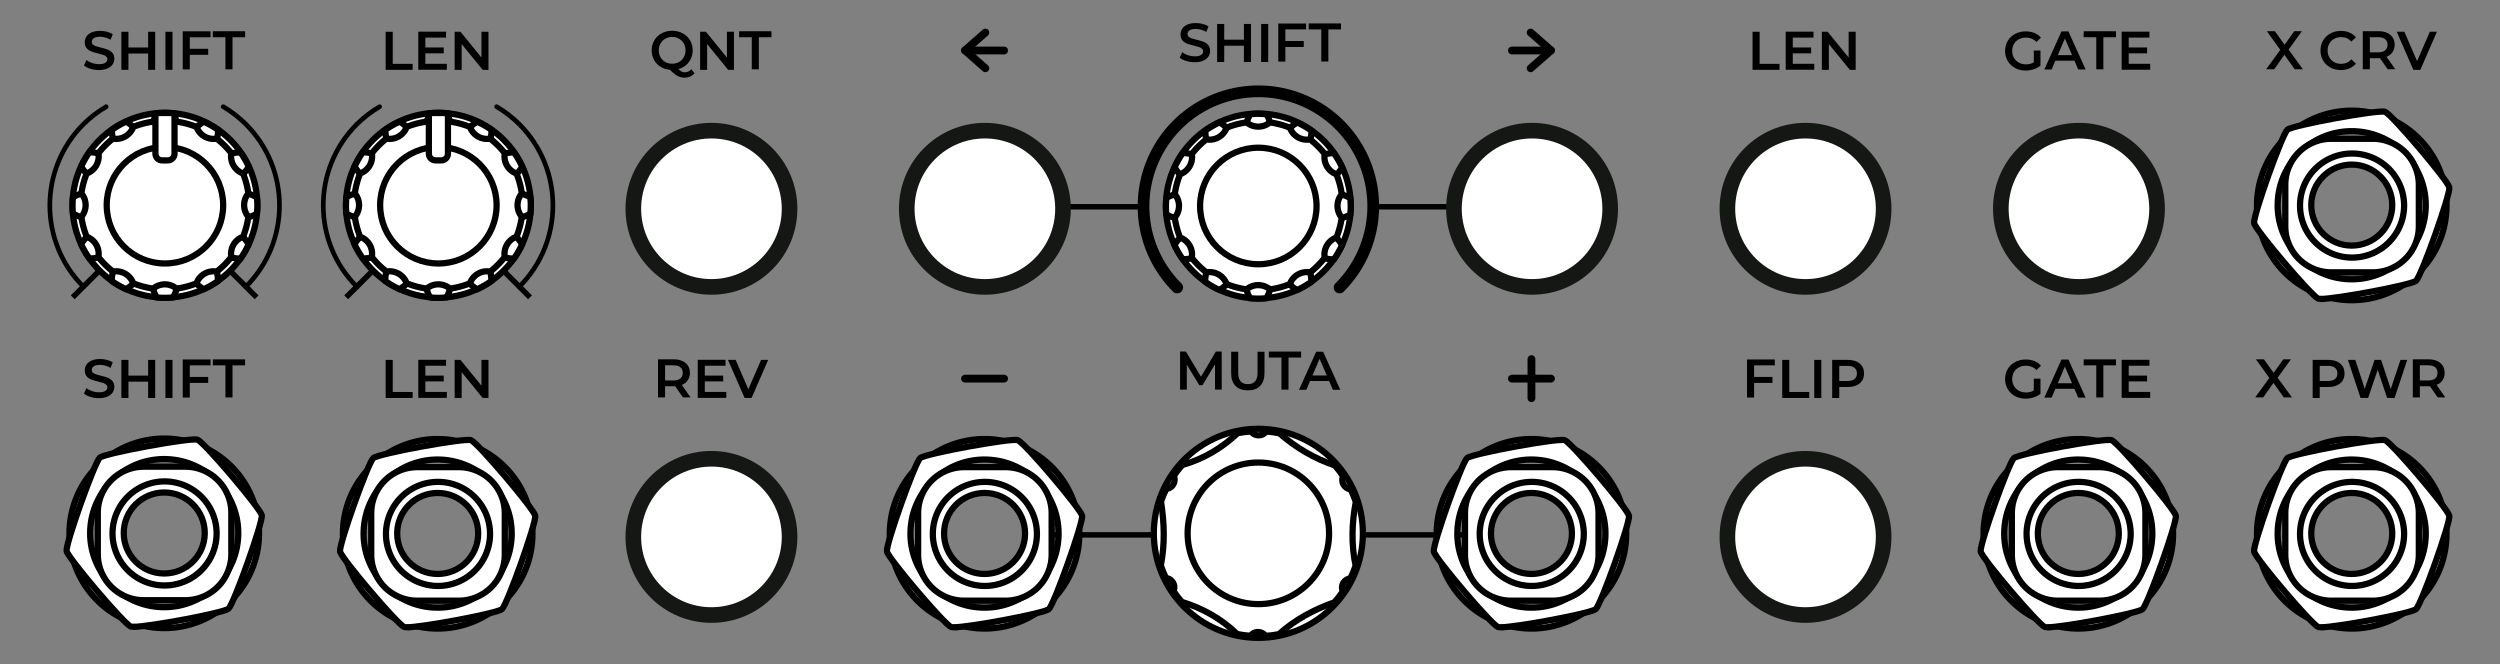 <?xml version="1.0" encoding="UTF-8" standalone="no"?>
<!-- Created with Inkscape (http://www.inkscape.org/) -->

<svg
   xmlns:dc="http://purl.org/dc/elements/1.1/"
   xmlns:cc="http://creativecommons.org/ns#"
   xmlns:rdf="http://www.w3.org/1999/02/22-rdf-syntax-ns#"
   xmlns:svg="http://www.w3.org/2000/svg"
   xmlns="http://www.w3.org/2000/svg"
   xmlns:xlink="http://www.w3.org/1999/xlink"
   xmlns:sodipodi="http://sodipodi.sourceforge.net/DTD/sodipodi-0.dtd"
   xmlns:inkscape="http://www.inkscape.org/namespaces/inkscape"
   width="640"
   height="170"
   viewBox="0 0 640 170"
   version="1.1"
   id="svg8"
   inkscape:version="0.92.3 (2405546, 2018-03-11)"
   sodipodi:docname="phaseque-pattern-transformation.svg">
  <rect x="0" y="0" width="640" height="170" fill="#808080" stroke="none"/>
  <defs
     id="defs2" />
  <sodipodi:namedview
     id="base"
     pagecolor="#f5f5f5"
     bordercolor="#000000"
     borderopacity="0.165"
     inkscape:pageopacity="0"
     inkscape:pageshadow="2"
     inkscape:zoom="1.4142136"
     inkscape:cx="356.91798"
     inkscape:cy="89.183834"
     inkscape:document-units="px"
     inkscape:current-layer="layer1"
     showgrid="false"
     units="px"
     guidecolor="#00d1ae"
     guideopacity="0.498"
     inkscape:window-width="2727"
     inkscape:window-height="918"
     inkscape:window-x="606"
     inkscape:window-y="1005"
     inkscape:window-maximized="0">
    <inkscape:grid
       type="xygrid"
       id="grid815"
       color="#3fb6ff"
       opacity="0.125"
       empcolor="#3f96ff"
       empopacity="0.29" />
  </sodipodi:namedview>
  <g
     inkscape:label="Layer 1"
     inkscape:groupmode="layer"
     id="layer1"
     transform="translate(0,-656.5)">
    <g
       id="g1465"
       transform="matrix(2,0,0,2,-514.386,-477.336)">
      <g
         id="g396"
         style="fill:none;stroke:#000000;stroke-width:1px;stroke-linecap:round"
         transform="translate(251.718,303.884)">
        <path
           d="m 129,269.5 h 5"
           id="path388"
           inkscape:connector-curvature="0" />
        <path
           d="m 131.6,267.2 -2.602,2.286 2.602,2.286"
           id="path390"
           inkscape:connector-curvature="0"
           style="stroke-linejoin:round" />
        <path
           d="m 204,269.5 h -5"
           id="path392"
           inkscape:connector-curvature="0" />
        <path
           d="m 201.4,267.2 2.602,2.286 -2.602,2.286"
           id="path394"
           inkscape:connector-curvature="0"
           style="stroke-linejoin:round" />
      </g>
      <path
         d="m 388.718,593.384 h 14.5"
         id="path398"
         inkscape:connector-curvature="0"
         style="fill:none;stroke:#000000;stroke-width:0.7" />
      <path
         d="m 433.218,593.384 h 13.5"
         id="path400"
         inkscape:connector-curvature="0"
         style="fill:none;stroke:#000000;stroke-width:0.7" />
      <g
         id="g414"
         aria-label="SHIFT"
         transform="translate(251.718,303.884)">
        <path
           id="path404"
           d="m 158.4,271 q -0.564,0 -1.093,-0.16 -0.522,-0.16 -0.828,-0.425 l 0.313,-0.703 q 0.299,0.237 0.731,0.39 0.439,0.146 0.877,0.146 0.543,0 0.808,-0.174 0.272,-0.174 0.272,-0.46 0,-0.209 -0.153,-0.341 -0.146,-0.139 -0.376,-0.216 -0.23,-0.077 -0.627,-0.174 -0.557,-0.132 -0.905,-0.265 -0.341,-0.132 -0.592,-0.411 -0.244,-0.285 -0.244,-0.766 0,-0.404 0.216,-0.731 0.223,-0.334 0.661,-0.529 0.446,-0.195 1.086,-0.195 0.446,0 0.877,0.111 0.432,0.111 0.745,0.32 l -0.285,0.703 q -0.32,-0.188 -0.668,-0.285 -0.348,-0.098 -0.675,-0.098 -0.536,0 -0.801,0.181 -0.258,0.181 -0.258,0.48 0,0.209 0.146,0.341 0.153,0.132 0.383,0.209 0.23,0.077 0.627,0.174 0.543,0.125 0.891,0.265 0.348,0.132 0.592,0.411 0.251,0.279 0.251,0.752 0,0.404 -0.223,0.731 -0.216,0.327 -0.661,0.522 -0.446,0.195 -1.086,0.195 z"
           inkscape:connector-curvature="0" />
        <path
           id="path406"
           d="m 165.6,266.1 v 4.873 h -0.905 v -2.088 h -2.52 v 2.088 H 161.27 V 266.1 h 0.905 v 2.012 h 2.52 V 266.1 Z"
           inkscape:connector-curvature="0" />
        <path
           id="path408"
           d="m 166.9,266.1 h 0.905 v 4.873 H 166.9 Z"
           inkscape:connector-curvature="0" />
        <path
           id="path410"
           d="m 170,266.8 v 1.483 h 2.353 v 0.766 H 170 v 1.866 h -0.905 v -4.873 h 3.557 v 0.759 z"
           inkscape:connector-curvature="0" />
        <path
           id="path412"
           d="m 174.6,266.8 h -1.615 v -0.766 h 4.135 V 266.8 h -1.615 v 4.107 H 174.6 Z"
           inkscape:connector-curvature="0" />
      </g>
      <g
         id="g872"
         aria-label="QNT"
         transform="translate(251.718,303.884)">
        <path
           id="path866"
           d="m 94.38,272.4 q -0.244,0.285 -0.571,0.432 -0.32,0.146 -0.703,0.146 -0.501,0 -0.919,-0.23 -0.418,-0.223 -0.954,-0.78 -0.675,-0.056 -1.211,-0.39 -0.536,-0.341 -0.835,-0.884 -0.299,-0.55 -0.299,-1.218 0,-0.71 0.341,-1.281 0.341,-0.578 0.94,-0.898 0.599,-0.327 1.344,-0.327 0.745,0 1.344,0.327 0.599,0.32 0.94,0.891 0.341,0.571 0.341,1.288 0,0.578 -0.23,1.072 -0.23,0.487 -0.64,0.835 -0.411,0.341 -0.954,0.494 0.202,0.216 0.397,0.313 0.195,0.098 0.418,0.098 0.48,0 0.835,-0.39 z m -4.581,-2.924 q 0,0.487 0.223,0.884 0.223,0.39 0.613,0.613 0.39,0.216 0.877,0.216 0.487,0 0.877,-0.216 0.39,-0.223 0.613,-0.613 0.223,-0.397 0.223,-0.884 0,-0.487 -0.223,-0.877 -0.223,-0.397 -0.613,-0.613 -0.39,-0.223 -0.877,-0.223 -0.487,0 -0.877,0.223 -0.39,0.216 -0.613,0.613 -0.223,0.39 -0.223,0.877 z"
           inkscape:connector-curvature="0" />
        <path
           id="path868"
           d="m 99.42,267.1 v 4.873 h -0.745 l -2.687,-3.3 v 3.3 H 95.09 V 267.1 h 0.745 l 2.687,3.3 v -3.3 z"
           inkscape:connector-curvature="0" />
        <path
           id="path870"
           d="m 101.7,267.8 h -1.615 v -0.766 h 4.135 V 267.8 h -1.615 v 4.107 H 101.7 Z"
           inkscape:connector-curvature="0" />
      </g>
      <g
         id="g928"
         aria-label="LEN"
         transform="translate(251.718,303.884)">
        <path
           id="path922"
           d="m 229.8,267.1 h 0.905 v 4.107 h 2.548 v 0.766 H 229.8 Z"
           inkscape:connector-curvature="0" />
        <path
           id="path924"
           d="m 237.7,271.2 v 0.759 h -3.655 v -4.873 h 3.557 v 0.759 h -2.652 v 1.267 h 2.353 v 0.745 h -2.353 v 1.344 z"
           inkscape:connector-curvature="0" />
        <path
           id="path926"
           d="m 243,267.1 v 4.873 h -0.745 l -2.687,-3.3 v 3.3 H 238.67 V 267.1 h 0.745 l 2.687,3.3 v -3.3 z"
           inkscape:connector-curvature="0" />
      </g>
      <g
         id="g958"
         transform="translate(251.718,303.884)">
        <g
           id="g936"
           aria-label="REV">
          <path
             id="path930"
             d="m 92.89,313.9 -0.996,-1.427 q -0.063,0.007 -0.188,0.007 h -1.1 v 1.42 h -0.905 v -4.873 h 2.005 q 0.633,0 1.1,0.209 0.473,0.209 0.724,0.599 0.251,0.39 0.251,0.926 0,0.55 -0.272,0.947 -0.265,0.397 -0.766,0.592 l 1.121,1.601 z m -0.021,-3.14 q 0,-0.466 -0.306,-0.717 -0.306,-0.251 -0.898,-0.251 h -1.058 v 1.942 h 1.058 q 0.592,0 0.898,-0.251 0.306,-0.258 0.306,-0.724 z"
             inkscape:connector-curvature="0" />
          <path
             id="path932"
             d="m 98.44,313.2 v 0.759 h -3.655 v -4.873 h 3.557 v 0.759 H 95.69 v 1.267 h 2.353 v 0.745 H 95.69 v 1.344 z"
             inkscape:connector-curvature="0" />
          <path
             id="path934"
             d="m 103.8,309.1 -2.123,4.873 h -0.891 l -2.13,-4.873 h 0.982 l 1.622,3.759 1.636,-3.759 z"
             inkscape:connector-curvature="0" />
        </g>
        <g
           id="g946"
           aria-label="MUTA">
          <path
             id="path938"
             d="m 161,312.9 -0.007,-3.23 -1.601,2.673 h -0.404 l -1.601,-2.632 v 3.188 h -0.863 v -4.873 h 0.745 l 1.935,3.23 1.901,-3.23 h 0.745 l 0.007,4.873 z"
             inkscape:connector-curvature="0" />
          <path
             id="path940"
             d="m 165.2,313 q -1.009,0 -1.573,-0.564 -0.564,-0.571 -0.564,-1.629 v -2.75 h 0.905 v 2.715 q 0,1.434 1.239,1.434 1.232,0 1.232,-1.434 v -2.715 h 0.891 v 2.75 q 0,1.058 -0.564,1.629 Q 166.209,313 165.2,313 Z"
             inkscape:connector-curvature="0" />
          <path
             id="path942"
             d="m 169.5,308.8 h -1.615 v -0.766 h 4.135 V 308.8 h -1.615 v 4.107 H 169.5 Z"
             inkscape:connector-curvature="0" />
          <path
             id="path944"
             d="m 175.6,311.8 h -2.437 l -0.48,1.128 h -0.933 l 2.193,-4.873 h 0.891 l 2.2,4.873 h -0.947 z m -0.299,-0.71 -0.919,-2.13 -0.912,2.13 z"
             inkscape:connector-curvature="0" />
        </g>
        <g
           id="g956"
           aria-label="FLIP">
          <path
             id="path948"
             d="m 230,309.8 v 1.483 h 2.353 v 0.766 H 230 v 1.866 h -0.905 v -4.873 h 3.557 v 0.759 z"
             inkscape:connector-curvature="0" />
          <path
             id="path950"
             d="m 233.6,309.1 h 0.905 v 4.107 h 2.548 v 0.766 H 233.6 Z"
             inkscape:connector-curvature="0" />
          <path
             id="path952"
             d="m 237.7,309.1 h 0.905 v 4.873 H 237.7 Z"
             inkscape:connector-curvature="0" />
          <path
             id="path954"
             d="m 242,309.1 q 0.633,0 1.1,0.209 0.473,0.209 0.724,0.599 0.251,0.39 0.251,0.926 0,0.529 -0.251,0.926 -0.251,0.39 -0.724,0.599 -0.466,0.209 -1.1,0.209 h -1.1 v 1.406 h -0.905 v -4.873 z m -0.042,2.701 q 0.592,0 0.898,-0.251 0.306,-0.251 0.306,-0.717 0,-0.466 -0.306,-0.717 -0.306,-0.251 -0.898,-0.251 h -1.058 v 1.935 z"
             inkscape:connector-curvature="0" />
        </g>
      </g>
      <g
         id="g1042"
         transform="translate(251.718,303.884)">
        <g
           id="g972"
           aria-label="SHIFT">
          <path
             id="path962"
             d="m 18.14,314 q -0.564,0 -1.093,-0.16 -0.522,-0.16 -0.828,-0.425 l 0.313,-0.703 q 0.299,0.237 0.731,0.39 0.439,0.146 0.877,0.146 0.543,0 0.808,-0.174 0.272,-0.174 0.272,-0.46 0,-0.209 -0.153,-0.341 -0.146,-0.139 -0.376,-0.216 -0.23,-0.077 -0.626,-0.174 -0.557,-0.132 -0.905,-0.265 -0.341,-0.132 -0.592,-0.411 -0.244,-0.285 -0.244,-0.766 0,-0.404 0.216,-0.731 0.223,-0.334 0.661,-0.529 0.446,-0.195 1.086,-0.195 0.446,0 0.877,0.111 0.432,0.111 0.745,0.32 l -0.285,0.703 q -0.32,-0.188 -0.668,-0.285 -0.348,-0.098 -0.675,-0.098 -0.536,0 -0.801,0.181 -0.258,0.181 -0.258,0.48 0,0.209 0.146,0.341 0.153,0.132 0.383,0.209 0.23,0.077 0.626,0.174 0.543,0.125 0.891,0.265 0.348,0.132 0.592,0.411 0.251,0.279 0.251,0.752 0,0.404 -0.223,0.731 -0.216,0.327 -0.661,0.522 -0.446,0.195 -1.086,0.195 z"
             inkscape:connector-curvature="0" />
          <path
             id="path964"
             d="m 25.34,309.1 v 4.873 h -0.905 v -2.088 h -2.52 v 2.088 H 21.01 V 309.1 h 0.905 v 2.012 h 2.52 V 309.1 Z"
             inkscape:connector-curvature="0" />
          <path
             id="path966"
             d="m 26.65,309.1 h 0.905 v 4.873 H 26.65 Z"
             inkscape:connector-curvature="0" />
          <path
             id="path968"
             d="m 29.77,309.8 v 1.483 h 2.353 v 0.766 H 29.77 v 1.866 h -0.905 v -4.873 h 3.557 v 0.759 z"
             inkscape:connector-curvature="0" />
          <path
             id="path970"
             d="m 34.33,309.8 h -1.615 v -0.766 H 36.85 V 309.8 h -1.615 v 4.107 H 34.33 Z"
             inkscape:connector-curvature="0" />
        </g>
        <g
           id="g980"
           aria-label="LEN">
          <path
             id="path974"
             d="m 54.84,309.1 h 0.905 v 4.107 h 2.548 v 0.766 H 54.84 Z"
             inkscape:connector-curvature="0" />
          <path
             id="path976"
             d="m 62.67,313.2 v 0.759 h -3.655 v -4.873 h 3.557 v 0.759 H 59.92 v 1.267 h 2.353 v 0.745 H 59.92 v 1.344 z"
             inkscape:connector-curvature="0" />
          <path
             id="path978"
             d="m 68,309.1 v 4.873 h -0.745 l -2.687,-3.3 v 3.3 H 63.67 V 309.1 h 0.745 l 2.687,3.3 v -3.3 z"
             inkscape:connector-curvature="0" />
        </g>
        <g
           id="g988"
           aria-label="LEN">
          <path
             id="path982"
             d="m 54.84,267.1 h 0.905 v 4.107 h 2.548 v 0.766 H 54.84 Z"
             inkscape:connector-curvature="0" />
          <path
             id="path984"
             d="m 62.67,271.2 v 0.759 h -3.655 v -4.873 h 3.557 v 0.759 H 59.92 v 1.267 h 2.353 v 0.745 H 59.92 v 1.344 z"
             inkscape:connector-curvature="0" />
          <path
             id="path986"
             d="m 68,267.1 v 4.873 h -0.745 l -2.687,-3.3 v 3.3 H 63.67 V 267.1 h 0.745 l 2.687,3.3 v -3.3 z"
             inkscape:connector-curvature="0" />
        </g>
        <g
           id="g1000"
           aria-label="SHIFT">
          <path
             id="path990"
             d="m 18.14,272 q -0.564,0 -1.093,-0.16 -0.522,-0.16 -0.828,-0.425 l 0.313,-0.703 q 0.299,0.237 0.731,0.39 0.439,0.146 0.877,0.146 0.543,0 0.808,-0.174 0.272,-0.174 0.272,-0.46 0,-0.209 -0.153,-0.341 -0.146,-0.139 -0.376,-0.216 -0.23,-0.077 -0.626,-0.174 -0.557,-0.132 -0.905,-0.265 -0.341,-0.132 -0.592,-0.411 -0.244,-0.285 -0.244,-0.766 0,-0.404 0.216,-0.731 0.223,-0.334 0.661,-0.529 0.446,-0.195 1.086,-0.195 0.446,0 0.877,0.111 0.432,0.111 0.745,0.32 l -0.285,0.703 q -0.32,-0.188 -0.668,-0.285 -0.348,-0.098 -0.675,-0.098 -0.536,0 -0.801,0.181 -0.258,0.181 -0.258,0.48 0,0.209 0.146,0.341 0.153,0.132 0.383,0.209 0.23,0.077 0.626,0.174 0.543,0.125 0.891,0.265 0.348,0.132 0.592,0.411 0.251,0.279 0.251,0.752 0,0.404 -0.223,0.731 -0.216,0.327 -0.661,0.522 Q 18.781,272 18.14,272 Z"
             inkscape:connector-curvature="0" />
          <path
             id="path992"
             d="m 25.34,267.1 v 4.873 h -0.905 v -2.088 h -2.52 v 2.088 H 21.01 V 267.1 h 0.905 v 2.012 h 2.52 V 267.1 Z"
             inkscape:connector-curvature="0" />
          <path
             id="path994"
             d="m 26.65,267.1 h 0.905 v 4.873 H 26.65 Z"
             inkscape:connector-curvature="0" />
          <path
             id="path996"
             d="m 29.77,267.8 v 1.483 h 2.353 v 0.766 H 29.77 v 1.866 h -0.905 v -4.873 h 3.557 v 0.759 z"
             inkscape:connector-curvature="0" />
          <path
             id="path998"
             d="m 34.33,267.8 h -1.615 v -0.766 H 36.85 V 267.8 h -1.615 v 4.107 H 34.33 Z"
             inkscape:connector-curvature="0" />
        </g>
        <g
           id="g1010"
           aria-label="GATE">
          <path
             id="path1002"
             d="m 265.8,269.5 h 0.856 v 1.942 q -0.376,0.299 -0.877,0.46 -0.501,0.16 -1.03,0.16 -0.745,0 -1.344,-0.32 -0.599,-0.327 -0.94,-0.898 -0.341,-0.571 -0.341,-1.288 0,-0.717 0.341,-1.288 0.341,-0.571 0.94,-0.891 0.606,-0.327 1.358,-0.327 0.613,0 1.114,0.202 0.501,0.202 0.842,0.592 l -0.571,0.557 q -0.557,-0.557 -1.344,-0.557 -0.515,0 -0.919,0.216 -0.397,0.216 -0.627,0.606 -0.223,0.39 -0.223,0.891 0,0.487 0.223,0.877 0.23,0.39 0.627,0.613 0.404,0.223 0.912,0.223 0.571,0 1.002,-0.251 z"
             inkscape:connector-curvature="0" />
          <path
             id="path1004"
             d="m 271,270.8 h -2.437 l -0.48,1.128 h -0.933 l 2.193,-4.873 h 0.891 l 2.2,4.873 h -0.947 z m -0.299,-0.71 -0.919,-2.13 -0.912,2.13 z"
             inkscape:connector-curvature="0" />
          <path
             id="path1006"
             d="m 273.8,267.8 h -1.615 v -0.766 h 4.135 V 267.8 h -1.615 v 4.107 H 273.8 Z"
             inkscape:connector-curvature="0" />
          <path
             id="path1008"
             d="m 280.7,271.2 v 0.759 h -3.655 v -4.873 h 3.557 v 0.759 h -2.652 v 1.267 h 2.353 v 0.745 h -2.353 v 1.344 z"
             inkscape:connector-curvature="0" />
        </g>
        <g
           id="g1020"
           aria-label="GATE">
          <path
             id="path1012"
             d="m 265.8,311.5 h 0.856 v 1.942 q -0.376,0.299 -0.877,0.46 -0.501,0.16 -1.03,0.16 -0.745,0 -1.344,-0.32 -0.599,-0.327 -0.94,-0.898 -0.341,-0.571 -0.341,-1.288 0,-0.717 0.341,-1.288 0.341,-0.571 0.94,-0.891 0.606,-0.327 1.358,-0.327 0.613,0 1.114,0.202 0.501,0.202 0.842,0.592 l -0.571,0.557 q -0.557,-0.557 -1.344,-0.557 -0.515,0 -0.919,0.216 -0.397,0.216 -0.627,0.606 -0.223,0.39 -0.223,0.891 0,0.487 0.223,0.877 0.23,0.39 0.627,0.613 0.404,0.223 0.912,0.223 0.571,0 1.002,-0.251 z"
             inkscape:connector-curvature="0" />
          <path
             id="path1014"
             d="m 271,312.8 h -2.437 l -0.48,1.128 h -0.933 l 2.193,-4.873 h 0.891 l 2.2,4.873 h -0.947 z m -0.299,-0.71 -0.919,-2.13 -0.912,2.13 z"
             inkscape:connector-curvature="0" />
          <path
             id="path1016"
             d="m 273.8,309.8 h -1.615 v -0.766 h 4.135 V 309.8 h -1.615 v 4.107 H 273.8 Z"
             inkscape:connector-curvature="0" />
          <path
             id="path1018"
             d="m 280.7,313.2 v 0.759 h -3.655 v -4.873 h 3.557 v 0.759 h -2.652 v 1.267 h 2.353 v 0.745 h -2.353 v 1.344 z"
             inkscape:connector-curvature="0" />
        </g>
        <g
           id="g1030"
           aria-label="X PWR">
          <path
             id="path1022"
             d="m 297.8,313.9 -1.323,-1.852 -1.309,1.852 h -1.03 l 1.81,-2.485 -1.713,-2.388 h 1.023 l 1.246,1.733 1.232,-1.733 h 0.982 l -1.706,2.353 1.831,2.52 z"
             inkscape:connector-curvature="0" />
          <path
             id="path1024"
             d="m 303.5,309.1 q 0.633,0 1.1,0.209 0.473,0.209 0.724,0.599 0.251,0.39 0.251,0.926 0,0.529 -0.251,0.926 -0.251,0.39 -0.724,0.599 -0.466,0.209 -1.1,0.209 h -1.1 v 1.406 h -0.905 v -4.873 z m -0.042,2.701 q 0.592,0 0.898,-0.251 0.306,-0.251 0.306,-0.717 0,-0.466 -0.306,-0.717 -0.306,-0.251 -0.898,-0.251 h -1.058 v 1.935 z"
             inkscape:connector-curvature="0" />
          <path
             id="path1026"
             d="m 313.6,309.1 -1.615,4.873 h -0.961 l -1.204,-3.606 -1.225,3.606 h -0.968 l -1.615,-4.873 h 0.94 l 1.211,3.704 1.26,-3.704 h 0.835 l 1.232,3.724 1.246,-3.724 z"
             inkscape:connector-curvature="0" />
          <path
             id="path1028"
             d="m 317.5,313.9 -0.996,-1.427 q -0.063,0.007 -0.188,0.007 h -1.1 v 1.42 h -0.905 v -4.873 h 2.005 q 0.633,0 1.1,0.209 0.473,0.209 0.724,0.599 0.251,0.39 0.251,0.926 0,0.55 -0.272,0.947 -0.265,0.397 -0.766,0.592 l 1.121,1.601 z m -0.021,-3.14 q 0,-0.466 -0.306,-0.717 -0.306,-0.251 -0.898,-0.251 h -1.058 v 1.942 h 1.058 q 0.592,0 0.898,-0.251 0.306,-0.258 0.306,-0.724 z"
             inkscape:connector-curvature="0" />
        </g>
        <g
           id="g1040"
           aria-label="X CRV">
          <path
             id="path1032"
             d="m 299.2,271.9 -1.323,-1.852 -1.309,1.852 h -1.03 l 1.81,-2.485 -1.713,-2.388 h 1.023 l 1.246,1.733 1.232,-1.733 h 0.982 l -1.706,2.353 1.831,2.52 z"
             inkscape:connector-curvature="0" />
          <path
             id="path1034"
             d="m 305.1,272 q -0.738,0 -1.337,-0.32 -0.592,-0.327 -0.933,-0.898 -0.334,-0.571 -0.334,-1.288 0,-0.717 0.341,-1.288 0.341,-0.571 0.933,-0.891 0.599,-0.327 1.337,-0.327 0.599,0 1.093,0.209 0.494,0.209 0.835,0.606 l -0.585,0.55 q -0.529,-0.571 -1.302,-0.571 -0.501,0 -0.898,0.223 -0.397,0.216 -0.62,0.606 -0.223,0.39 -0.223,0.884 0,0.494 0.223,0.884 0.223,0.39 0.62,0.613 0.397,0.216 0.898,0.216 0.773,0 1.302,-0.578 l 0.585,0.557 q -0.341,0.397 -0.842,0.606 -0.494,0.209 -1.093,0.209 z"
             inkscape:connector-curvature="0" />
          <path
             id="path1036"
             d="m 311.1,271.9 -0.996,-1.427 q -0.063,0.007 -0.188,0.007 h -1.1 v 1.42 h -0.905 v -4.873 h 2.005 q 0.633,0 1.1,0.209 0.473,0.209 0.724,0.599 0.251,0.39 0.251,0.926 0,0.55 -0.272,0.947 -0.265,0.397 -0.766,0.592 l 1.121,1.601 z m -0.021,-3.14 q 0,-0.466 -0.306,-0.717 -0.306,-0.251 -0.898,-0.251 h -1.058 v 1.942 h 1.058 q 0.592,0 0.898,-0.251 0.306,-0.258 0.306,-0.724 z"
             inkscape:connector-curvature="0" />
          <path
             id="path1038"
             d="m 317.4,267.1 -2.123,4.873 h -0.891 l -2.13,-4.873 h 0.982 l 1.622,3.759 1.636,-3.759 z"
             inkscape:connector-curvature="0" />
        </g>
      </g>
      <g
         id="g1056"
         style="fill:none;stroke:#000000"
         transform="translate(251.718,303.884)">
        <path
           id="path1044"
           d="m 138,331.5 h 21"
           inkscape:connector-curvature="0"
           style="stroke-width:0.7" />
        <path
           id="path1046"
           d="m 174,331.5 h 21"
           inkscape:connector-curvature="0"
           style="stroke-width:0.7" />
        <g
           id="g1054"
           style="stroke-width:1px;stroke-linecap:round">
          <path
             id="path1048"
             d="m 129,311.5 h 5"
             inkscape:connector-curvature="0" />
          <path
             id="path1050"
             d="m 199,311.5 h 5"
             inkscape:connector-curvature="0" />
          <path
             id="path1052"
             d="m 201.5,309 v 5"
             inkscape:connector-curvature="0" />
        </g>
      </g>
      <g
         id="g1062"
         transform="matrix(3.78,0,0,3.78,102.218,-200.116)">
        <circle
           id="circle1058"
           r="2.91"
           cy="221.1"
           cx="65.09"
           style="fill:#151715" />
        <circle
           id="circle1060"
           r="2.381"
           cy="221.1"
           cx="65.09"
           style="fill:#ffffff" />
      </g>
      <g
         id="g1068"
         transform="matrix(3.78,0,0,3.78,242.259,-200.116)">
        <circle
           id="circle1064"
           r="2.91"
           cy="221.1"
           cx="65.09"
           style="fill:#151715" />
        <circle
           id="circle1066"
           r="2.381"
           cy="221.1"
           cx="65.09"
           style="fill:#ffffff" />
      </g>
      <g
         id="g1078"
         transform="translate(250.762,683.884)">
        <g
           id="g1076"
           transform="translate(140.5,-248)"
           style="fill:#ffffff;stroke:#000000;stroke-width:0.8;stroke-linecap:round;stroke-linejoin:round">
          <circle
             id="circle1070"
             r="13.38"
             cy="199.3"
             cx="27" />
          <path
             id="path1072"
             d="m 29.71,186.5 c -0.564,-0.119 -1.134,-0.188 -1.706,-0.232 -0.295,0.399 -0.804,0.577 -1.283,0.448 -0.265,-0.072 -0.498,-0.232 -0.66,-0.454 -0.572,0.041 -1.143,0.105 -1.707,0.22 -1.99,1.858 -4.302,3.29 -7.1,4.075 -0.392,0.435 -0.741,0.902 -1.07,1.384 0.11,0.252 0.131,0.533 0.059,0.799 -0.131,0.478 -0.541,0.827 -1.034,0.88 -0.255,0.525 -0.487,1.061 -0.671,1.618 0.429,2.734 0.518,5.462 -0.022,8.177 0.18,0.551 0.409,1.081 0.659,1.601 0.062,0.006 0.123,0.017 0.183,0.033 0.643,0.174 1.022,0.837 0.848,1.48 -0.016,0.058 -0.036,0.114 -0.061,0.169 0.325,0.478 0.668,0.942 1.055,1.375 2.629,0.807 5.019,2.117 7.082,4.113 0.563,0.119 1.133,0.187 1.704,0.232 0.295,-0.398 0.804,-0.576 1.282,-0.447 0.265,0.072 0.497,0.232 0.658,0.454 0.571,-0.04 1.141,-0.104 1.705,-0.219 2.114,-1.892 4.523,-3.165 7.103,-4.078 0.392,-0.435 0.741,-0.902 1.07,-1.384 -0.11,-0.252 -0.131,-0.533 -0.059,-0.799 0.131,-0.478 0.541,-0.827 1.034,-0.88 0.255,-0.525 0.487,-1.061 0.671,-1.618 -0.58,-2.751 -0.482,-5.472 0.021,-8.174 -0.181,-0.552 -0.409,-1.083 -0.66,-1.604 -0.061,-0.006 -0.121,-0.017 -0.18,-0.032 -0.642,-0.173 -1.023,-0.834 -0.85,-1.477 0.017,-0.058 0.037,-0.115 0.062,-0.17 -0.325,-0.478 -0.669,-0.944 -1.056,-1.377 -2.612,-0.89 -4.973,-2.26 -7.081,-4.112 z"
             inkscape:connector-curvature="0" />
          <ellipse
             id="ellipse1074"
             ry="9.06"
             rx="9.054"
             cy="-199.3"
             cx="27"
             transform="scale(1,-1)" />
        </g>
      </g>
      <g
         id="g1084"
         transform="matrix(3.78,0,0,3.78,102.218,-242.116)">
        <circle
           id="circle1080"
           r="2.91"
           cy="221.1"
           cx="65.09"
           style="fill:#151715" />
        <circle
           id="circle1082"
           r="2.381"
           cy="221.1"
           cx="65.09"
           style="fill:#ffffff" />
      </g>
      <g
         id="g1090"
         transform="matrix(3.78,0,0,3.78,242.259,-242.116)">
        <circle
           id="circle1086"
           r="2.91"
           cy="221.1"
           cx="65.09"
           style="fill:#151715" />
        <circle
           id="circle1088"
           r="2.381"
           cy="221.1"
           cx="65.09"
           style="fill:#ffffff" />
      </g>
      <g
         id="g1096"
         transform="matrix(3.78,0,0,3.78,277.258,-242.116)">
        <circle
           id="circle1092"
           r="2.91"
           cy="221.1"
           cx="65.09"
           style="fill:#151715" />
        <circle
           id="circle1094"
           r="2.381"
           cy="221.1"
           cx="65.09"
           style="fill:#ffffff" />
      </g>
      <g
         id="g1102"
         transform="matrix(3.78,0,0,3.78,207.258,-242.116)">
        <circle
           id="circle1098"
           r="2.91"
           cy="221.1"
           cx="65.09"
           style="fill:#151715" />
        <circle
           id="circle1100"
           r="2.381"
           cy="221.1"
           cx="65.09"
           style="fill:#ffffff" />
      </g>
      <g
         id="g1108"
         transform="matrix(3.78,0,0,3.78,137.218,-242.116)">
        <circle
           id="circle1104"
           r="2.91"
           cy="221.1"
           cx="65.09"
           style="fill:#151715" />
        <circle
           id="circle1106"
           r="2.381"
           cy="221.1"
           cx="65.09"
           style="fill:#ffffff" />
      </g>
      <g
         transform="translate(251.405,683.884)"
         id="g12214"
         style="stroke:#000000">
        <g
           id="g1116"
           transform="matrix(0.402,0,0,0.402,-3.286,-135.3)"
           style="fill:none">
          <path
             id="path1110"
             d="m 19.07,-103.3 c -1.059,0.621 -2.036,1.371 -2.908,2.234 -5.741,5.74 -5.741,15.05 0,20.79 m 20.79,0 c 5.741,-5.74 5.741,-15.05 0,-20.79 -0.868,-0.862 -1.84,-1.613 -2.895,-2.234"
             transform="matrix(2.487,0,0,2.49,8.95,336.8)"
             inkscape:connector-curvature="0"
             style="stroke-width:0.6;stroke-linecap:round;stroke-linejoin:round" />
          <path
             id="path1112"
             d="M 75,111 45.73,140.27"
             inkscape:connector-curvature="0"
             style="stroke-width:1.742" />
          <path
             id="path1114"
             d="m 75,111 29.27,29.27"
             inkscape:connector-curvature="0"
             style="stroke-width:1.742" />
        </g>
        <g
           id="g1130"
           stroke-miterlimit="3.2"
           transform="translate(-175.6,-263)"
           style="fill:#ffffff;stroke-width:0.8;stroke-miterlimit:3.2">
          <circle
             id="circle1118"
             r="11.83"
             cy="172.3"
             cx="202.5"
             style="stroke-linecap:round;stroke-linejoin:round" />
          <path
             id="path1120"
             d="m 202.5,160.5 a 11.83,11.83 0 0 0 -1.01,0.05 c -0.241,0.339 -0.39,0.76 -0.489,1.073 l 1.499,10.71 1.494,-10.7 c -0.075,-0.321 -0.219,-0.74 -0.466,-1.076 a 11.83,11.83 0 0 0 -1.028,-0.052 z m 0,11.83 6.647,-8.523 c 0.096,-0.316 0.179,-0.751 0.133,-1.166 a 11.83,11.83 0 0 0 -1.774,-1.016 c -0.374,0.173 -0.71,0.461 -0.95,0.681 z m 0,0 10.02,-4.057 c 0.238,-0.224 0.528,-0.555 0.696,-0.933 a 11.83,11.83 0 0 0 -1.024,-1.777 c -0.411,-0.038 -0.847,0.044 -1.164,0.114 z m 0,0 10.7,1.496 c 0.321,-0.075 0.738,-0.22 1.074,-0.466 a 11.83,11.83 0 0 0 0.054,-1.029 11.83,11.83 0 0 0 -0.052,-1.01 c -0.338,-0.24 -0.759,-0.39 -1.071,-0.489 z m 0,0 8.523,6.647 c 0.316,0.096 0.752,0.179 1.168,0.133 a 11.83,11.83 0 0 0 1.014,-1.772 c -0.173,-0.374 -0.461,-0.71 -0.681,-0.95 z m 0,0 4.056,10.02 c 0.224,0.238 0.554,0.528 0.933,0.696 a 11.83,11.83 0 0 0 1.779,-1.026 c 0.037,-0.411 -0.045,-0.845 -0.116,-1.162 z m 0,0 -1.496,10.7 c 0.075,0.321 0.219,0.74 0.466,1.076 a 11.83,11.83 0 0 0 1.029,0.052 11.83,11.83 0 0 0 1.009,-0.05 c 0.241,-0.339 0.392,-0.76 0.491,-1.073 z m 0,0 -6.648,8.523 c -0.096,0.316 -0.18,0.752 -0.133,1.168 a 11.83,11.83 0 0 0 1.774,1.016 c 0.374,-0.173 0.71,-0.461 0.95,-0.681 z m 0,0 -10.02,4.057 c -0.238,0.224 -0.528,0.554 -0.696,0.933 a 11.83,11.83 0 0 0 1.028,1.779 c 0.41,0.036 0.844,-0.046 1.161,-0.116 z m 0,0 -10.7,-1.494 c -0.321,0.075 -0.74,0.219 -1.076,0.466 a 11.83,11.83 0 0 0 -0.052,1.028 11.83,11.83 0 0 0 0.05,1.01 c 0.338,0.241 0.758,0.39 1.071,0.489 z m 0,0 -8.523,-6.647 c -0.316,-0.096 -0.754,-0.18 -1.169,-0.133 a 11.83,11.83 0 0 0 -1.014,1.772 c 0.173,0.375 0.461,0.712 0.681,0.952 z m 0,0 -4.057,-10.02 c -0.224,-0.239 -0.555,-0.528 -0.934,-0.696 a 11.83,11.83 0 0 0 -1.777,1.024 c -0.037,0.411 0.045,0.847 0.116,1.164 z"
             inkscape:connector-curvature="0" />
          <g
             id="g1128"
             style="stroke-linecap:round;stroke-linejoin:round">
            <path
               id="path1122"
               d="m 201,161.6 a 10.8,10.8 0 0 0 -2.553,0.675 2.332,2.332 0 0 1 0,0.002 2.332,2.332 0 0 1 -1.028,1.225 2.332,2.332 0 0 1 -1.574,0.273 10.8,10.8 0 0 0 -1.86,1.874 2.332,2.332 0 0 1 -0.278,1.567 2.332,2.332 0 0 1 -1.223,1.023 10.8,10.8 0 0 0 -0.679,2.553 2.332,2.332 0 0 1 0.544,1.496 2.332,2.332 0 0 1 -0.544,1.494 10.8,10.8 0 0 0 0.677,2.551 2.332,2.332 0 0 1 1.225,1.028 2.332,2.332 0 0 1 0.273,1.574 10.8,10.8 0 0 0 1.878,1.862 2.332,2.332 0 0 1 0.285,-0.035 2.332,2.332 0 0 1 1.276,0.311 2.332,2.332 0 0 1 1.024,1.223 10.8,10.8 0 0 0 2.555,0.677 2.332,2.332 0 0 1 1.494,-0.542 2.332,2.332 0 0 1 1.492,0.544 10.8,10.8 0 0 0 2.551,-0.675 2.332,2.332 0 0 1 0,-0.002 2.332,2.332 0 0 1 1.028,-1.225 2.332,2.332 0 0 1 1.111,-0.313 2.332,2.332 0 0 1 0.463,0.04 10.8,10.8 0 0 0 1.86,-1.874 2.332,2.332 0 0 1 0.278,-1.565 2.332,2.332 0 0 1 1.225,-1.028 10.8,10.8 0 0 0 0.677,-2.551 2.332,2.332 0 0 1 -0.542,-1.494 2.332,2.332 0 0 1 0.544,-1.494 10.8,10.8 0 0 0 -0.677,-2.55 2.332,2.332 0 0 1 -0.002,0 2.332,2.332 0 0 1 -1.225,-1.028 2.332,2.332 0 0 1 -0.275,-1.574 10.8,10.8 0 0 0 -1.874,-1.862 2.332,2.332 0 0 1 -1.563,-0.278 2.332,2.332 0 0 1 -1.023,-1.221 10.8,10.8 0 0 0 -2.555,-0.679 2.332,2.332 0 0 1 -1.494,0.542 2.332,2.332 0 0 1 -1.492,-0.544 z"
               inkscape:connector-curvature="0" />
            <ellipse
               id="ellipse1124"
               ry="7.459"
               rx="7.454"
               cy="-172.3"
               cx="202.5"
               transform="scale(1,-1)" />
            <path
               id="path1126"
               d="m 201.8,160.5 c -0.181,0.007 -0.345,0.038 -0.518,0.055 v 5.149 c 0,0.477 0.384,0.861 0.861,0.861 h 0.722 c 0.477,0 0.861,-0.384 0.861,-0.861 v -5.164 c -0.388,-0.039 -0.792,-0.056 -1.222,-0.04 -0.241,-0.009 -0.476,-0.009 -0.703,1e-5 z"
               inkscape:connector-curvature="0" />
          </g>
        </g>
      </g>
      <use
         id="use1133"
         xlink:href="#g12214"
         height="100%"
         width="100%"
         transform="translate(35)"
         style="stroke:#000000"
         x="0"
         y="0" />
      <g
         id="g1137"
         transform="matrix(0.402,0,0,0.402,388.118,548.684)"
         style="stroke:#000000;stroke-width:3.733">
        <path
           id="path1135"
           d="m 49.14,136.9 a 36.57,36.59 0 0 1 0,-51.75 36.57,36.59 0 0 1 51.71,10e-7 36.57,36.59 0 0 1 0,51.75"
           inkscape:connector-curvature="0"
           style="fill:none;stroke:#000000;stroke-width:3.733;stroke-linecap:round;stroke-linejoin:round" />
      </g>
      <g
         id="g1147"
         stroke-miterlimit="3"
         transform="translate(215.758,420.984)"
         style="fill:#ffffff;stroke:#000000;stroke-width:0.8;stroke-miterlimit:3">
        <circle
           id="circle1139"
           r="11.83"
           cy="172.3"
           cx="202.5"
           style="stroke-linecap:round;stroke-linejoin:round" />
        <path
           id="path1141"
           d="m 202.5,160.5 a 11.83,11.83 0 0 0 -1.01,0.05 c -0.241,0.339 -0.39,0.76 -0.489,1.073 l 1.499,10.71 1.494,-10.7 c -0.075,-0.321 -0.219,-0.74 -0.466,-1.076 a 11.83,11.83 0 0 0 -1.028,-0.052 z m 0,11.83 6.647,-8.523 c 0.096,-0.316 0.179,-0.751 0.133,-1.166 a 11.83,11.83 0 0 0 -1.774,-1.016 c -0.374,0.173 -0.71,0.461 -0.95,0.681 z m 0,0 10.02,-4.057 c 0.238,-0.224 0.528,-0.555 0.696,-0.933 a 11.83,11.83 0 0 0 -1.024,-1.777 c -0.411,-0.038 -0.847,0.044 -1.164,0.114 z m 0,0 10.7,1.496 c 0.321,-0.075 0.738,-0.22 1.074,-0.466 a 11.83,11.83 0 0 0 0.054,-1.029 11.83,11.83 0 0 0 -0.052,-1.01 c -0.338,-0.24 -0.759,-0.39 -1.071,-0.489 z m 0,0 8.523,6.647 c 0.316,0.096 0.752,0.179 1.168,0.133 a 11.83,11.83 0 0 0 1.014,-1.772 c -0.173,-0.374 -0.461,-0.71 -0.681,-0.95 z m 0,0 4.056,10.02 c 0.224,0.238 0.554,0.528 0.933,0.696 a 11.83,11.83 0 0 0 1.779,-1.026 c 0.037,-0.411 -0.045,-0.845 -0.116,-1.162 z m 0,0 -1.496,10.7 c 0.075,0.321 0.219,0.74 0.466,1.076 a 11.83,11.83 0 0 0 1.029,0.052 11.83,11.83 0 0 0 1.009,-0.05 c 0.241,-0.339 0.392,-0.76 0.491,-1.073 z m 0,0 -6.648,8.523 c -0.096,0.316 -0.18,0.752 -0.133,1.168 a 11.83,11.83 0 0 0 1.774,1.016 c 0.374,-0.173 0.71,-0.461 0.95,-0.681 z m 0,0 -10.02,4.057 c -0.238,0.224 -0.528,0.554 -0.696,0.933 a 11.83,11.83 0 0 0 1.028,1.779 c 0.41,0.036 0.844,-0.046 1.161,-0.116 z m 0,0 -10.7,-1.494 c -0.321,0.075 -0.74,0.219 -1.076,0.466 a 11.83,11.83 0 0 0 -0.052,1.028 11.83,11.83 0 0 0 0.05,1.01 c 0.338,0.241 0.758,0.39 1.071,0.489 z m 0,0 -8.523,-6.647 c -0.316,-0.096 -0.754,-0.18 -1.169,-0.133 a 11.83,11.83 0 0 0 -1.014,1.772 c 0.173,0.375 0.461,0.712 0.681,0.952 z m 0,0 -4.057,-10.02 c -0.224,-0.239 -0.555,-0.528 -0.934,-0.696 a 11.83,11.83 0 0 0 -1.777,1.024 c -0.037,0.411 0.045,0.847 0.116,1.164 z"
           inkscape:connector-curvature="0" />
        <path
           id="path1143"
           d="m 201,161.6 a 10.8,10.8 0 0 0 -2.553,0.675 2.332,2.332 0 0 1 0,0.002 2.332,2.332 0 0 1 -1.028,1.225 2.332,2.332 0 0 1 -1.574,0.273 10.8,10.8 0 0 0 -1.86,1.874 2.332,2.332 0 0 1 -0.278,1.567 2.332,2.332 0 0 1 -1.223,1.023 10.8,10.8 0 0 0 -0.679,2.553 2.332,2.332 0 0 1 0.544,1.496 2.332,2.332 0 0 1 -0.544,1.494 10.8,10.8 0 0 0 0.677,2.551 2.332,2.332 0 0 1 1.225,1.028 2.332,2.332 0 0 1 0.273,1.574 10.8,10.8 0 0 0 1.878,1.862 2.332,2.332 0 0 1 0.285,-0.035 2.332,2.332 0 0 1 1.276,0.311 2.332,2.332 0 0 1 1.024,1.223 10.8,10.8 0 0 0 2.555,0.677 2.332,2.332 0 0 1 1.494,-0.542 2.332,2.332 0 0 1 1.492,0.544 10.8,10.8 0 0 0 2.551,-0.675 2.332,2.332 0 0 1 0,-0.002 2.332,2.332 0 0 1 1.028,-1.225 2.332,2.332 0 0 1 1.111,-0.313 2.332,2.332 0 0 1 0.463,0.04 10.8,10.8 0 0 0 1.86,-1.874 2.332,2.332 0 0 1 0.278,-1.565 2.332,2.332 0 0 1 1.225,-1.028 10.8,10.8 0 0 0 0.677,-2.551 2.332,2.332 0 0 1 -0.542,-1.494 2.332,2.332 0 0 1 0.544,-1.494 10.8,10.8 0 0 0 -0.677,-2.55 2.332,2.332 0 0 1 -0.002,0 2.332,2.332 0 0 1 -1.225,-1.028 2.332,2.332 0 0 1 -0.275,-1.574 10.8,10.8 0 0 0 -1.874,-1.862 2.332,2.332 0 0 1 -1.563,-0.278 2.332,2.332 0 0 1 -1.023,-1.221 10.8,10.8 0 0 0 -2.555,-0.679 2.332,2.332 0 0 1 -1.494,0.542 2.332,2.332 0 0 1 -1.492,-0.544 z"
           inkscape:connector-curvature="0"
           style="stroke-linecap:round;stroke-linejoin:round" />
        <ellipse
           id="ellipse1145"
           ry="7.459"
           rx="7.454"
           cy="-172.3"
           cx="202.5"
           transform="scale(1,-1)"
           style="stroke-linecap:round;stroke-linejoin:round" />
      </g>
      <g
         id="g1712"
         transform="translate(-69.982,225.114)"
         style="fill:#ffffff;stroke:#000000;stroke-width:0.8">
        <path
           id="path1704"
           d="m 628.2,398 a 12.13,12.13 0 0 0 -12.13,12.13 12.13,12.13 0 0 0 12.13,12.13 12.13,12.13 0 0 0 12.13,-12.13 A 12.13,12.13 0 0 0 628.2,398 Z m 0,2.312 a 9.818,9.818 0 0 1 9.816,9.816 9.818,9.818 0 0 1 -9.816,9.818 9.818,9.818 0 0 1 -9.818,-9.818 9.818,9.818 0 0 1 9.818,-9.816 z"
           inkscape:connector-curvature="0" />
        <path
           id="path1706"
           d="m 628.2,403.3 c -3.748,10e-6 -6.786,3.038 -6.787,6.786 0,3.748 3.038,6.787 6.787,6.787 3.748,-6e-4 6.786,-3.039 6.786,-6.787 -5e-4,-3.747 -3.038,-6.785 -6.786,-6.786 z m 0,1.602 c 2.862,5.6e-4 5.183,2.321 5.184,5.184 0,2.863 -2.321,5.184 -5.184,5.185 -2.864,0 -5.185,-2.321 -5.185,-5.185 6e-4,-2.863 2.322,-5.184 5.185,-5.184 z"
           inkscape:connector-curvature="0" />
        <path
           id="path1708"
           d="m 624.2,422.1 c 1.899,0.023 11.59,-1.78 12.22,-2.32 0.677,-0.576 4.424,-11.09 4.264,-11.96 -0.166,-0.874 -7.393,-9.378 -8.23,-9.676 -0.838,-0.298 -11.82,1.715 -12.49,2.291 -0.677,0.576 -4.424,11.09 -4.264,11.96 0.165,0.874 7.393,9.378 8.23,9.676 0.054,0.015 0.144,0.027 0.27,0.03 z m 3.166,-2.55 c -5.216,-0.457 -9.074,-5.055 -8.618,-10.27 0.456,-5.216 5.054,-9.076 10.27,-8.62 5.217,0.456 9.077,5.056 8.62,10.27 -0.457,5.216 -5.056,9.075 -10.27,8.618 z"
           inkscape:connector-curvature="0" />
        <path
           id="path1710"
           d="m 625.6,401.6 c -3.272,0 -5.906,2.634 -5.906,5.906 v 5.279 c 0,3.272 2.634,5.906 5.906,5.906 h 5.279 c 3.272,0 5.906,-2.634 5.906,-5.906 v -5.279 c 0,-3.272 -2.634,-5.906 -5.906,-5.906 z m 2.641,1.885 a 6.662,6.662 0 0 1 6.66,6.66 6.662,6.662 0 0 1 -6.66,6.662 6.662,6.662 0 0 1 -6.662,-6.662 6.662,6.662 0 0 1 6.662,-6.66 z"
           inkscape:connector-curvature="0" />
      </g>
      <g
         id="g1722"
         transform="translate(-104.982,225.114)"
         style="fill:#ffffff;stroke:#000000;stroke-width:0.8">
        <path
           id="path1714"
           d="m 628.2,398 a 12.13,12.13 0 0 0 -12.13,12.13 12.13,12.13 0 0 0 12.13,12.13 12.13,12.13 0 0 0 12.13,-12.13 A 12.13,12.13 0 0 0 628.2,398 Z m 0,2.312 a 9.818,9.818 0 0 1 9.816,9.816 9.818,9.818 0 0 1 -9.816,9.818 9.818,9.818 0 0 1 -9.818,-9.818 9.818,9.818 0 0 1 9.818,-9.816 z"
           inkscape:connector-curvature="0" />
        <path
           id="path1716"
           d="m 628.2,403.3 c -3.748,10e-6 -6.786,3.038 -6.787,6.786 0,3.748 3.038,6.787 6.787,6.787 3.748,-6e-4 6.786,-3.039 6.786,-6.787 -5e-4,-3.747 -3.038,-6.785 -6.786,-6.786 z m 0,1.602 c 2.862,5.6e-4 5.183,2.321 5.184,5.184 0,2.863 -2.321,5.184 -5.184,5.185 -2.864,0 -5.185,-2.321 -5.185,-5.185 6e-4,-2.863 2.322,-5.184 5.185,-5.184 z"
           inkscape:connector-curvature="0" />
        <path
           id="path1718"
           d="m 624.2,422.1 c 1.899,0.023 11.59,-1.78 12.22,-2.32 0.677,-0.576 4.424,-11.09 4.264,-11.96 -0.166,-0.874 -7.393,-9.378 -8.23,-9.676 -0.838,-0.298 -11.82,1.715 -12.49,2.291 -0.677,0.576 -4.424,11.09 -4.264,11.96 0.165,0.874 7.393,9.378 8.23,9.676 0.054,0.015 0.144,0.027 0.27,0.03 z m 3.166,-2.55 c -5.216,-0.457 -9.074,-5.055 -8.618,-10.27 0.456,-5.216 5.054,-9.076 10.27,-8.62 5.217,0.456 9.077,5.056 8.62,10.27 -0.457,5.216 -5.056,9.075 -10.27,8.618 z"
           inkscape:connector-curvature="0" />
        <path
           id="path1720"
           d="m 625.6,401.6 c -3.272,0 -5.906,2.634 -5.906,5.906 v 5.279 c 0,3.272 2.634,5.906 5.906,5.906 h 5.279 c 3.272,0 5.906,-2.634 5.906,-5.906 v -5.279 c 0,-3.272 -2.634,-5.906 -5.906,-5.906 z m 2.641,1.885 a 6.662,6.662 0 0 1 6.66,6.66 6.662,6.662 0 0 1 -6.66,6.662 6.662,6.662 0 0 1 -6.662,-6.662 6.662,6.662 0 0 1 6.662,-6.66 z"
           inkscape:connector-curvature="0" />
      </g>
      <g
         id="g1732"
         transform="translate(-174.982,225.114)"
         style="fill:#ffffff;stroke:#000000;stroke-width:0.8">
        <path
           id="path1724"
           d="m 628.2,398 a 12.13,12.13 0 0 0 -12.13,12.13 12.13,12.13 0 0 0 12.13,12.13 12.13,12.13 0 0 0 12.13,-12.13 A 12.13,12.13 0 0 0 628.2,398 Z m 0,2.312 a 9.818,9.818 0 0 1 9.816,9.816 9.818,9.818 0 0 1 -9.816,9.818 9.818,9.818 0 0 1 -9.818,-9.818 9.818,9.818 0 0 1 9.818,-9.816 z"
           inkscape:connector-curvature="0" />
        <path
           id="path1726"
           d="m 628.2,403.3 c -3.748,10e-6 -6.786,3.038 -6.787,6.786 0,3.748 3.038,6.787 6.787,6.787 3.748,-6e-4 6.786,-3.039 6.786,-6.787 -5e-4,-3.747 -3.038,-6.785 -6.786,-6.786 z m 0,1.602 c 2.862,5.6e-4 5.183,2.321 5.184,5.184 0,2.863 -2.321,5.184 -5.184,5.185 -2.864,0 -5.185,-2.321 -5.185,-5.185 6e-4,-2.863 2.322,-5.184 5.185,-5.184 z"
           inkscape:connector-curvature="0" />
        <path
           id="path1728"
           d="m 624.2,422.1 c 1.899,0.023 11.59,-1.78 12.22,-2.32 0.677,-0.576 4.424,-11.09 4.264,-11.96 -0.166,-0.874 -7.393,-9.378 -8.23,-9.676 -0.838,-0.298 -11.82,1.715 -12.49,2.291 -0.677,0.576 -4.424,11.09 -4.264,11.96 0.165,0.874 7.393,9.378 8.23,9.676 0.054,0.015 0.144,0.027 0.27,0.03 z m 3.166,-2.55 c -5.216,-0.457 -9.074,-5.055 -8.618,-10.27 0.456,-5.216 5.054,-9.076 10.27,-8.62 5.217,0.456 9.077,5.056 8.62,10.27 -0.457,5.216 -5.056,9.075 -10.27,8.618 z"
           inkscape:connector-curvature="0" />
        <path
           id="path1730"
           d="m 625.6,401.6 c -3.272,0 -5.906,2.634 -5.906,5.906 v 5.279 c 0,3.272 2.634,5.906 5.906,5.906 h 5.279 c 3.272,0 5.906,-2.634 5.906,-5.906 v -5.279 c 0,-3.272 -2.634,-5.906 -5.906,-5.906 z m 2.641,1.885 a 6.662,6.662 0 0 1 6.66,6.66 6.662,6.662 0 0 1 -6.66,6.662 6.662,6.662 0 0 1 -6.662,-6.662 6.662,6.662 0 0 1 6.662,-6.66 z"
           inkscape:connector-curvature="0" />
      </g>
      <g
         id="g1742"
         transform="translate(-244.982,225.114)"
         style="fill:#ffffff;stroke:#000000;stroke-width:0.8">
        <path
           id="path1734"
           d="m 628.2,398 a 12.13,12.13 0 0 0 -12.13,12.13 12.13,12.13 0 0 0 12.13,12.13 12.13,12.13 0 0 0 12.13,-12.13 A 12.13,12.13 0 0 0 628.2,398 Z m 0,2.312 a 9.818,9.818 0 0 1 9.816,9.816 9.818,9.818 0 0 1 -9.816,9.818 9.818,9.818 0 0 1 -9.818,-9.818 9.818,9.818 0 0 1 9.818,-9.816 z"
           inkscape:connector-curvature="0" />
        <path
           id="path1736"
           d="m 628.2,403.3 c -3.748,10e-6 -6.786,3.038 -6.787,6.786 0,3.748 3.038,6.787 6.787,6.787 3.748,-6e-4 6.786,-3.039 6.786,-6.787 -5e-4,-3.747 -3.038,-6.785 -6.786,-6.786 z m 0,1.602 c 2.862,5.6e-4 5.183,2.321 5.184,5.184 0,2.863 -2.321,5.184 -5.184,5.185 -2.864,0 -5.185,-2.321 -5.185,-5.185 6e-4,-2.863 2.322,-5.184 5.185,-5.184 z"
           inkscape:connector-curvature="0" />
        <path
           id="path1738"
           d="m 624.2,422.1 c 1.899,0.023 11.59,-1.78 12.22,-2.32 0.677,-0.576 4.424,-11.09 4.264,-11.96 -0.166,-0.874 -7.393,-9.378 -8.23,-9.676 -0.838,-0.298 -11.82,1.715 -12.49,2.291 -0.677,0.576 -4.424,11.09 -4.264,11.96 0.165,0.874 7.393,9.378 8.23,9.676 0.054,0.015 0.144,0.027 0.27,0.03 z m 3.166,-2.55 c -5.216,-0.457 -9.074,-5.055 -8.618,-10.27 0.456,-5.216 5.054,-9.076 10.27,-8.62 5.217,0.456 9.077,5.056 8.62,10.27 -0.457,5.216 -5.056,9.075 -10.27,8.618 z"
           inkscape:connector-curvature="0" />
        <path
           id="path1740"
           d="m 625.6,401.6 c -3.272,0 -5.906,2.634 -5.906,5.906 v 5.279 c 0,3.272 2.634,5.906 5.906,5.906 h 5.279 c 3.272,0 5.906,-2.634 5.906,-5.906 v -5.279 c 0,-3.272 -2.634,-5.906 -5.906,-5.906 z m 2.641,1.885 a 6.662,6.662 0 0 1 6.66,6.66 6.662,6.662 0 0 1 -6.66,6.662 6.662,6.662 0 0 1 -6.662,-6.662 6.662,6.662 0 0 1 6.662,-6.66 z"
           inkscape:connector-curvature="0" />
      </g>
      <g
         id="g1752"
         transform="translate(-314.982,225.114)"
         style="fill:#ffffff;stroke:#000000;stroke-width:0.8">
        <path
           id="path1744"
           d="m 628.2,398 a 12.13,12.13 0 0 0 -12.13,12.13 12.13,12.13 0 0 0 12.13,12.13 12.13,12.13 0 0 0 12.13,-12.13 A 12.13,12.13 0 0 0 628.2,398 Z m 0,2.312 a 9.818,9.818 0 0 1 9.816,9.816 9.818,9.818 0 0 1 -9.816,9.818 9.818,9.818 0 0 1 -9.818,-9.818 9.818,9.818 0 0 1 9.818,-9.816 z"
           inkscape:connector-curvature="0" />
        <path
           id="path1746"
           d="m 628.2,403.3 c -3.748,10e-6 -6.786,3.038 -6.787,6.786 0,3.748 3.038,6.787 6.787,6.787 3.748,-6e-4 6.786,-3.039 6.786,-6.787 -5e-4,-3.747 -3.038,-6.785 -6.786,-6.786 z m 0,1.602 c 2.862,5.6e-4 5.183,2.321 5.184,5.184 0,2.863 -2.321,5.184 -5.184,5.185 -2.864,0 -5.185,-2.321 -5.185,-5.185 6e-4,-2.863 2.322,-5.184 5.185,-5.184 z"
           inkscape:connector-curvature="0" />
        <path
           id="path1748"
           d="m 624.2,422.1 c 1.899,0.023 11.59,-1.78 12.22,-2.32 0.677,-0.576 4.424,-11.09 4.264,-11.96 -0.166,-0.874 -7.393,-9.378 -8.23,-9.676 -0.838,-0.298 -11.82,1.715 -12.49,2.291 -0.677,0.576 -4.424,11.09 -4.264,11.96 0.165,0.874 7.393,9.378 8.23,9.676 0.054,0.015 0.144,0.027 0.27,0.03 z m 3.166,-2.55 c -5.216,-0.457 -9.074,-5.055 -8.618,-10.27 0.456,-5.216 5.054,-9.076 10.27,-8.62 5.217,0.456 9.077,5.056 8.62,10.27 -0.457,5.216 -5.056,9.075 -10.27,8.618 z"
           inkscape:connector-curvature="0" />
        <path
           id="path1750"
           d="m 625.6,401.6 c -3.272,0 -5.906,2.634 -5.906,5.906 v 5.279 c 0,3.272 2.634,5.906 5.906,5.906 h 5.279 c 3.272,0 5.906,-2.634 5.906,-5.906 v -5.279 c 0,-3.272 -2.634,-5.906 -5.906,-5.906 z m 2.641,1.885 a 6.662,6.662 0 0 1 6.66,6.66 6.662,6.662 0 0 1 -6.66,6.662 6.662,6.662 0 0 1 -6.662,-6.662 6.662,6.662 0 0 1 6.662,-6.66 z"
           inkscape:connector-curvature="0" />
      </g>
      <g
         id="g1762"
         transform="translate(-349.982,225.054)"
         style="fill:#ffffff;stroke:#000000;stroke-width:0.8">
        <path
           id="path1754"
           d="m 628.2,398 a 12.13,12.13 0 0 0 -12.13,12.13 12.13,12.13 0 0 0 12.13,12.13 12.13,12.13 0 0 0 12.13,-12.13 A 12.13,12.13 0 0 0 628.2,398 Z m 0,2.312 a 9.818,9.818 0 0 1 9.816,9.816 9.818,9.818 0 0 1 -9.816,9.818 9.818,9.818 0 0 1 -9.818,-9.818 9.818,9.818 0 0 1 9.818,-9.816 z"
           inkscape:connector-curvature="0" />
        <path
           id="path1756"
           d="m 628.2,403.3 c -3.748,10e-6 -6.786,3.038 -6.787,6.786 0,3.748 3.038,6.787 6.787,6.787 3.748,-6e-4 6.786,-3.039 6.786,-6.787 -5e-4,-3.747 -3.038,-6.785 -6.786,-6.786 z m 0,1.602 c 2.862,5.6e-4 5.183,2.321 5.184,5.184 0,2.863 -2.321,5.184 -5.184,5.185 -2.864,0 -5.185,-2.321 -5.185,-5.185 6e-4,-2.863 2.322,-5.184 5.185,-5.184 z"
           inkscape:connector-curvature="0" />
        <path
           id="path1758"
           d="m 624.2,422.1 c 1.899,0.023 11.59,-1.78 12.22,-2.32 0.677,-0.576 4.424,-11.09 4.264,-11.96 -0.166,-0.874 -7.393,-9.378 -8.23,-9.676 -0.838,-0.298 -11.82,1.715 -12.49,2.291 -0.677,0.576 -4.424,11.09 -4.264,11.96 0.165,0.874 7.393,9.378 8.23,9.676 0.054,0.015 0.144,0.027 0.27,0.03 z m 3.166,-2.55 c -5.216,-0.457 -9.074,-5.055 -8.618,-10.27 0.456,-5.216 5.054,-9.076 10.27,-8.62 5.217,0.456 9.077,5.056 8.62,10.27 -0.457,5.216 -5.056,9.075 -10.27,8.618 z"
           inkscape:connector-curvature="0" />
        <path
           id="path1760"
           d="m 625.6,401.6 c -3.272,0 -5.906,2.634 -5.906,5.906 v 5.279 c 0,3.272 2.634,5.906 5.906,5.906 h 5.279 c 3.272,0 5.906,-2.634 5.906,-5.906 v -5.279 c 0,-3.272 -2.634,-5.906 -5.906,-5.906 z m 2.641,1.885 a 6.662,6.662 0 0 1 6.66,6.66 6.662,6.662 0 0 1 -6.66,6.662 6.662,6.662 0 0 1 -6.662,-6.662 6.662,6.662 0 0 1 6.662,-6.66 z"
           inkscape:connector-curvature="0" />
      </g>
      <g
         id="g1986"
         transform="translate(-69.982,183.084)"
         style="fill:#ffffff;stroke:#000000;stroke-width:0.8">
        <path
           id="path1978"
           d="m 628.2,398 a 12.13,12.13 0 0 0 -12.13,12.13 12.13,12.13 0 0 0 12.13,12.13 12.13,12.13 0 0 0 12.13,-12.13 A 12.13,12.13 0 0 0 628.2,398 Z m 0,2.312 a 9.818,9.818 0 0 1 9.816,9.816 9.818,9.818 0 0 1 -9.816,9.818 9.818,9.818 0 0 1 -9.818,-9.818 9.818,9.818 0 0 1 9.818,-9.816 z"
           inkscape:connector-curvature="0" />
        <path
           id="path1980"
           d="m 628.2,403.3 c -3.748,10e-6 -6.786,3.038 -6.787,6.786 0,3.748 3.038,6.787 6.787,6.787 3.748,-6e-4 6.786,-3.039 6.786,-6.787 -5e-4,-3.747 -3.038,-6.785 -6.786,-6.786 z m 0,1.602 c 2.862,5.6e-4 5.183,2.321 5.184,5.184 0,2.863 -2.321,5.184 -5.184,5.185 -2.864,0 -5.185,-2.321 -5.185,-5.185 6e-4,-2.863 2.322,-5.184 5.185,-5.184 z"
           inkscape:connector-curvature="0" />
        <path
           id="path1982"
           d="m 624.2,422.1 c 1.899,0.023 11.59,-1.78 12.22,-2.32 0.677,-0.576 4.424,-11.09 4.264,-11.96 -0.166,-0.874 -7.393,-9.378 -8.23,-9.676 -0.838,-0.298 -11.82,1.715 -12.49,2.291 -0.677,0.576 -4.424,11.09 -4.264,11.96 0.165,0.874 7.393,9.378 8.23,9.676 0.054,0.015 0.144,0.027 0.27,0.03 z m 3.166,-2.55 c -5.216,-0.457 -9.074,-5.055 -8.618,-10.27 0.456,-5.216 5.054,-9.076 10.27,-8.62 5.217,0.456 9.077,5.056 8.62,10.27 -0.457,5.216 -5.056,9.075 -10.27,8.618 z"
           inkscape:connector-curvature="0" />
        <path
           id="path1984"
           d="m 625.6,401.6 c -3.272,0 -5.906,2.634 -5.906,5.906 v 5.279 c 0,3.272 2.634,5.906 5.906,5.906 h 5.279 c 3.272,0 5.906,-2.634 5.906,-5.906 v -5.279 c 0,-3.272 -2.634,-5.906 -5.906,-5.906 z m 2.641,1.885 a 6.662,6.662 0 0 1 6.66,6.66 6.662,6.662 0 0 1 -6.66,6.662 6.662,6.662 0 0 1 -6.662,-6.662 6.662,6.662 0 0 1 6.662,-6.66 z"
           inkscape:connector-curvature="0" />
      </g>
    </g>
  </g>
</svg>
